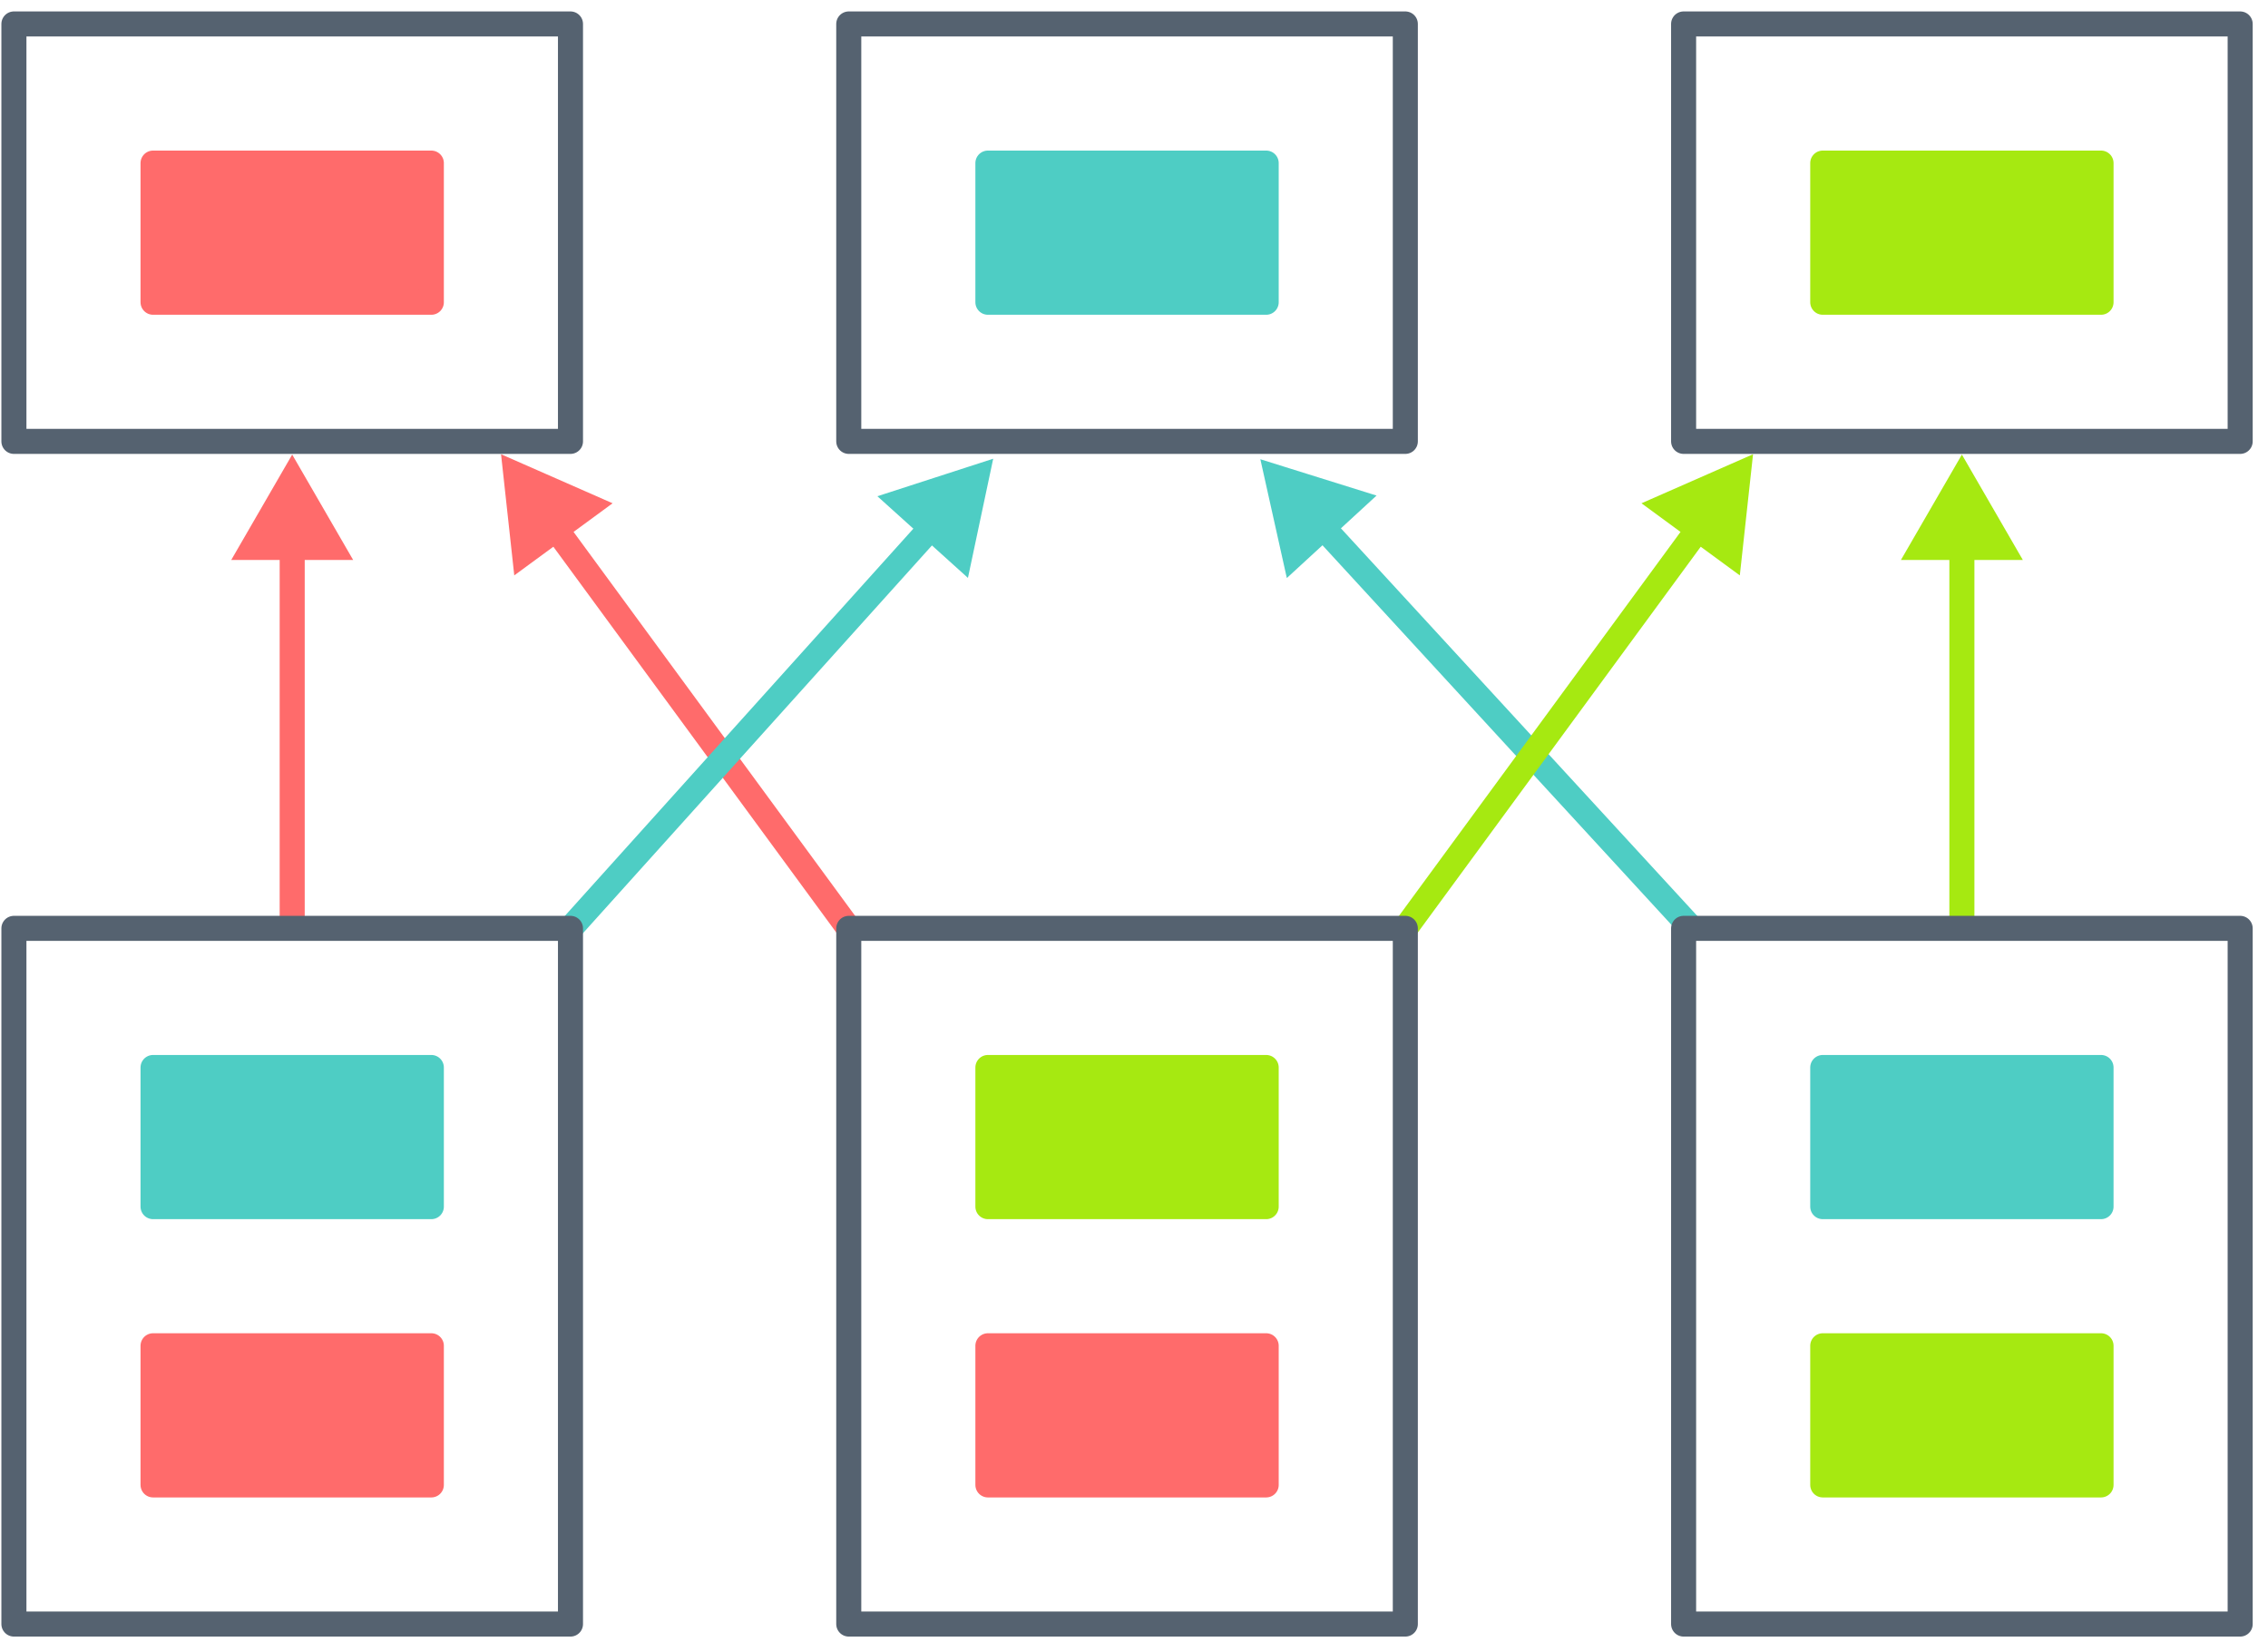 <?xml version="1.0" encoding="UTF-8"?>
<svg xmlns="http://www.w3.org/2000/svg" xmlns:xlink="http://www.w3.org/1999/xlink" width="163pt" height="118pt" viewBox="0 0 163 118" version="1.1">
<g id="surface2">
<path style="fill:none;stroke-width:1.8;stroke-linecap:butt;stroke-linejoin:miter;stroke:rgb(30.588%,80.392%,76.863%);stroke-opacity:1;stroke-miterlimit:4;" d="M 438 -337.64 L 465.582 -307.64 " transform="matrix(1,0,0,1,-344,374.362)"/>
<path style="fill-rule:evenodd;fill:rgb(30.588%,80.392%,76.863%);fill-opacity:1;stroke-width:1.25;stroke-linecap:butt;stroke-linejoin:miter;stroke:rgb(30.588%,80.392%,76.863%);stroke-opacity:1;stroke-miterlimit:4;" d="M 5.769 -0.002 L -2.879 5.003 L -2.881 -5 Z M 5.769 -0.002 " transform="matrix(-0.487,-0.53,0.53,-0.487,94,36.724)"/>
<path style="fill:none;stroke-width:1.8;stroke-linecap:butt;stroke-linejoin:miter;stroke:rgb(100%,41.961%,41.961%);stroke-opacity:1;stroke-miterlimit:4;" d="M 383 -337.64 L 405 -307.64 " transform="matrix(1,0,0,1,-344,374.362)"/>
<path style="fill-rule:evenodd;fill:rgb(100%,41.961%,41.961%);fill-opacity:1;stroke-width:1.25;stroke-linecap:butt;stroke-linejoin:miter;stroke:rgb(100%,41.961%,41.961%);stroke-opacity:1;stroke-miterlimit:4;" d="M 5.769 -0.001 L -2.882 4.998 L -2.883 -5 Z M 5.769 -0.001 " transform="matrix(-0.426,-0.581,0.581,-0.426,39,36.724)"/>
<path style="fill:none;stroke-width:1.8;stroke-linecap:butt;stroke-linejoin:miter;stroke:rgb(100%,41.961%,41.961%);stroke-opacity:1;stroke-miterlimit:4;" d="M 365 -336.64 L 365 -307.64 " transform="matrix(1,0,0,1,-344,374.362)"/>
<path style="fill-rule:evenodd;fill:rgb(100%,41.961%,41.961%);fill-opacity:1;stroke-width:1.25;stroke-linecap:butt;stroke-linejoin:miter;stroke:rgb(100%,41.961%,41.961%);stroke-opacity:1;stroke-miterlimit:4;" d="M 5.77 0 L -2.878 5.002 L -2.878 -5.002 Z M 5.77 0 " transform="matrix(-0,-0.72,0.72,-0,21,37.724)"/>
<path style="fill:none;stroke-width:1.8;stroke-linecap:butt;stroke-linejoin:miter;stroke:rgb(65.098%,91.373%,6.667%);stroke-opacity:1;stroke-miterlimit:4;" d="M 467 -337.64 L 445 -307.64 " transform="matrix(1,0,0,1,-344,374.362)"/>
<path style="fill-rule:evenodd;fill:rgb(65.098%,91.373%,6.667%);fill-opacity:1;stroke-width:1.25;stroke-linecap:butt;stroke-linejoin:miter;stroke:rgb(65.098%,91.373%,6.667%);stroke-opacity:1;stroke-miterlimit:4;" d="M 5.769 0.001 L -2.883 5 L -2.882 -4.998 Z M 5.769 0.001 " transform="matrix(0.426,-0.581,0.581,0.426,123,36.724)"/>
<path style="fill:none;stroke-width:1.8;stroke-linecap:butt;stroke-linejoin:miter;stroke:rgb(65.098%,91.373%,6.667%);stroke-opacity:1;stroke-miterlimit:4;" d="M 485 -336.64 L 485 -307.64 " transform="matrix(1,0,0,1,-344,374.362)"/>
<path style="fill-rule:evenodd;fill:rgb(65.098%,91.373%,6.667%);fill-opacity:1;stroke-width:1.25;stroke-linecap:butt;stroke-linejoin:miter;stroke:rgb(65.098%,91.373%,6.667%);stroke-opacity:1;stroke-miterlimit:4;" d="M 5.77 0 L -2.878 5.002 L -2.878 -5.002 Z M 5.77 0 " transform="matrix(-0,-0.72,0.72,-0,141,37.724)"/>
<path style="fill:none;stroke-width:1.8;stroke-linecap:butt;stroke-linejoin:miter;stroke:rgb(30.588%,80.392%,76.863%);stroke-opacity:1;stroke-miterlimit:4;" d="M 412 -337.64 L 385 -307.64 " transform="matrix(1,0,0,1,-344,374.362)"/>
<path style="fill-rule:evenodd;fill:rgb(30.588%,80.392%,76.863%);fill-opacity:1;stroke-width:1.25;stroke-linecap:butt;stroke-linejoin:miter;stroke:rgb(30.588%,80.392%,76.863%);stroke-opacity:1;stroke-miterlimit:4;" d="M 5.768 -0.002 L -2.882 5.002 L -2.877 -5.001 Z M 5.768 -0.002 " transform="matrix(0.482,-0.535,0.535,0.482,68,36.724)"/>
<path style="fill-rule:nonzero;fill:rgb(30.588%,80.392%,76.863%);fill-opacity:1;stroke-width:1.8;stroke-linecap:butt;stroke-linejoin:round;stroke:rgb(30.588%,80.392%,76.863%);stroke-opacity:1;stroke-miterlimit:4;" d="M 355 -297.64 L 375 -297.64 L 375 -287.64 L 355 -287.64 Z M 355 -297.64 " transform="matrix(1,0,0,1,-344,374.362)"/>
<path style="fill:none;stroke-width:1.8;stroke-linecap:butt;stroke-linejoin:round;stroke:rgb(33.333%,38.431%,43.922%);stroke-opacity:1;stroke-miterlimit:4;" d="M 345 -307.64 L 385 -307.64 L 385 -257.64 L 345 -257.64 Z M 345 -307.64 " transform="matrix(1,0,0,1,-344,374.362)"/>
<path style="fill-rule:nonzero;fill:rgb(100%,41.961%,41.961%);fill-opacity:1;stroke-width:1.8;stroke-linecap:butt;stroke-linejoin:round;stroke:rgb(100%,41.961%,41.961%);stroke-opacity:1;stroke-miterlimit:4;" d="M 355 -277.64 L 375 -277.64 L 375 -267.64 L 355 -267.64 Z M 355 -277.64 " transform="matrix(1,0,0,1,-344,374.362)"/>
<path style="fill-rule:nonzero;fill:rgb(65.098%,91.373%,6.667%);fill-opacity:1;stroke-width:1.8;stroke-linecap:butt;stroke-linejoin:round;stroke:rgb(65.098%,91.373%,6.667%);stroke-opacity:1;stroke-miterlimit:4;" d="M 415 -297.64 L 435 -297.64 L 435 -287.64 L 415 -287.64 Z M 415 -297.64 " transform="matrix(1,0,0,1,-344,374.362)"/>
<path style="fill:none;stroke-width:1.8;stroke-linecap:butt;stroke-linejoin:round;stroke:rgb(33.333%,38.431%,43.922%);stroke-opacity:1;stroke-miterlimit:4;" d="M 405 -307.64 L 445 -307.64 L 445 -257.64 L 405 -257.64 Z M 405 -307.64 " transform="matrix(1,0,0,1,-344,374.362)"/>
<path style="fill-rule:nonzero;fill:rgb(100%,41.961%,41.961%);fill-opacity:1;stroke-width:1.8;stroke-linecap:butt;stroke-linejoin:round;stroke:rgb(100%,41.961%,41.961%);stroke-opacity:1;stroke-miterlimit:4;" d="M 415 -277.64 L 435 -277.64 L 435 -267.64 L 415 -267.64 Z M 415 -277.64 " transform="matrix(1,0,0,1,-344,374.362)"/>
<path style="fill-rule:nonzero;fill:rgb(30.588%,80.392%,76.863%);fill-opacity:1;stroke-width:1.8;stroke-linecap:butt;stroke-linejoin:round;stroke:rgb(30.588%,80.392%,76.863%);stroke-opacity:1;stroke-miterlimit:4;" d="M 475 -297.64 L 495 -297.64 L 495 -287.64 L 475 -287.64 Z M 475 -297.64 " transform="matrix(1,0,0,1,-344,374.362)"/>
<path style="fill:none;stroke-width:1.8;stroke-linecap:butt;stroke-linejoin:round;stroke:rgb(33.333%,38.431%,43.922%);stroke-opacity:1;stroke-miterlimit:4;" d="M 465 -307.64 L 505 -307.64 L 505 -257.64 L 465 -257.64 Z M 465 -307.64 " transform="matrix(1,0,0,1,-344,374.362)"/>
<path style="fill-rule:nonzero;fill:rgb(65.098%,91.373%,6.667%);fill-opacity:1;stroke-width:1.8;stroke-linecap:butt;stroke-linejoin:round;stroke:rgb(65.098%,91.373%,6.667%);stroke-opacity:1;stroke-miterlimit:4;" d="M 475 -277.64 L 495 -277.64 L 495 -267.64 L 475 -267.64 Z M 475 -277.64 " transform="matrix(1,0,0,1,-344,374.362)"/>
<path style="fill-rule:nonzero;fill:rgb(100%,41.961%,41.961%);fill-opacity:1;stroke-width:1.8;stroke-linecap:butt;stroke-linejoin:round;stroke:rgb(100%,41.961%,41.961%);stroke-opacity:1;stroke-miterlimit:4;" d="M 355 -362.64 L 375 -362.64 L 375 -352.64 L 355 -352.64 Z M 355 -362.64 " transform="matrix(1,0,0,1,-344,374.362)"/>
<path style="fill-rule:nonzero;fill:rgb(65.098%,91.373%,6.667%);fill-opacity:1;stroke-width:1.8;stroke-linecap:butt;stroke-linejoin:round;stroke:rgb(65.098%,91.373%,6.667%);stroke-opacity:1;stroke-miterlimit:4;" d="M 475 -362.64 L 495 -362.64 L 495 -352.64 L 475 -352.64 Z M 475 -362.64 " transform="matrix(1,0,0,1,-344,374.362)"/>
<path style="fill-rule:nonzero;fill:rgb(30.588%,80.392%,76.863%);fill-opacity:1;stroke-width:1.8;stroke-linecap:butt;stroke-linejoin:round;stroke:rgb(30.588%,80.392%,76.863%);stroke-opacity:1;stroke-miterlimit:4;" d="M 415 -362.64 L 435 -362.64 L 435 -352.64 L 415 -352.64 Z M 415 -362.64 " transform="matrix(1,0,0,1,-344,374.362)"/>
<path style="fill:none;stroke-width:1.8;stroke-linecap:butt;stroke-linejoin:round;stroke:rgb(33.333%,38.431%,43.922%);stroke-opacity:1;stroke-miterlimit:4;" d="M 345 -372.64 L 385 -372.64 L 385 -342.64 L 345 -342.64 Z M 345 -372.64 " transform="matrix(1,0,0,1,-344,374.362)"/>
<path style="fill:none;stroke-width:1.8;stroke-linecap:butt;stroke-linejoin:round;stroke:rgb(33.333%,38.431%,43.922%);stroke-opacity:1;stroke-miterlimit:4;" d="M 405 -372.64 L 445 -372.64 L 445 -342.64 L 405 -342.64 Z M 405 -372.64 " transform="matrix(1,0,0,1,-344,374.362)"/>
<path style="fill:none;stroke-width:1.8;stroke-linecap:butt;stroke-linejoin:round;stroke:rgb(33.333%,38.431%,43.922%);stroke-opacity:1;stroke-miterlimit:4;" d="M 465 -372.64 L 505 -372.64 L 505 -342.64 L 465 -342.64 Z M 465 -372.64 " transform="matrix(1,0,0,1,-344,374.362)"/>
</g>
</svg>
